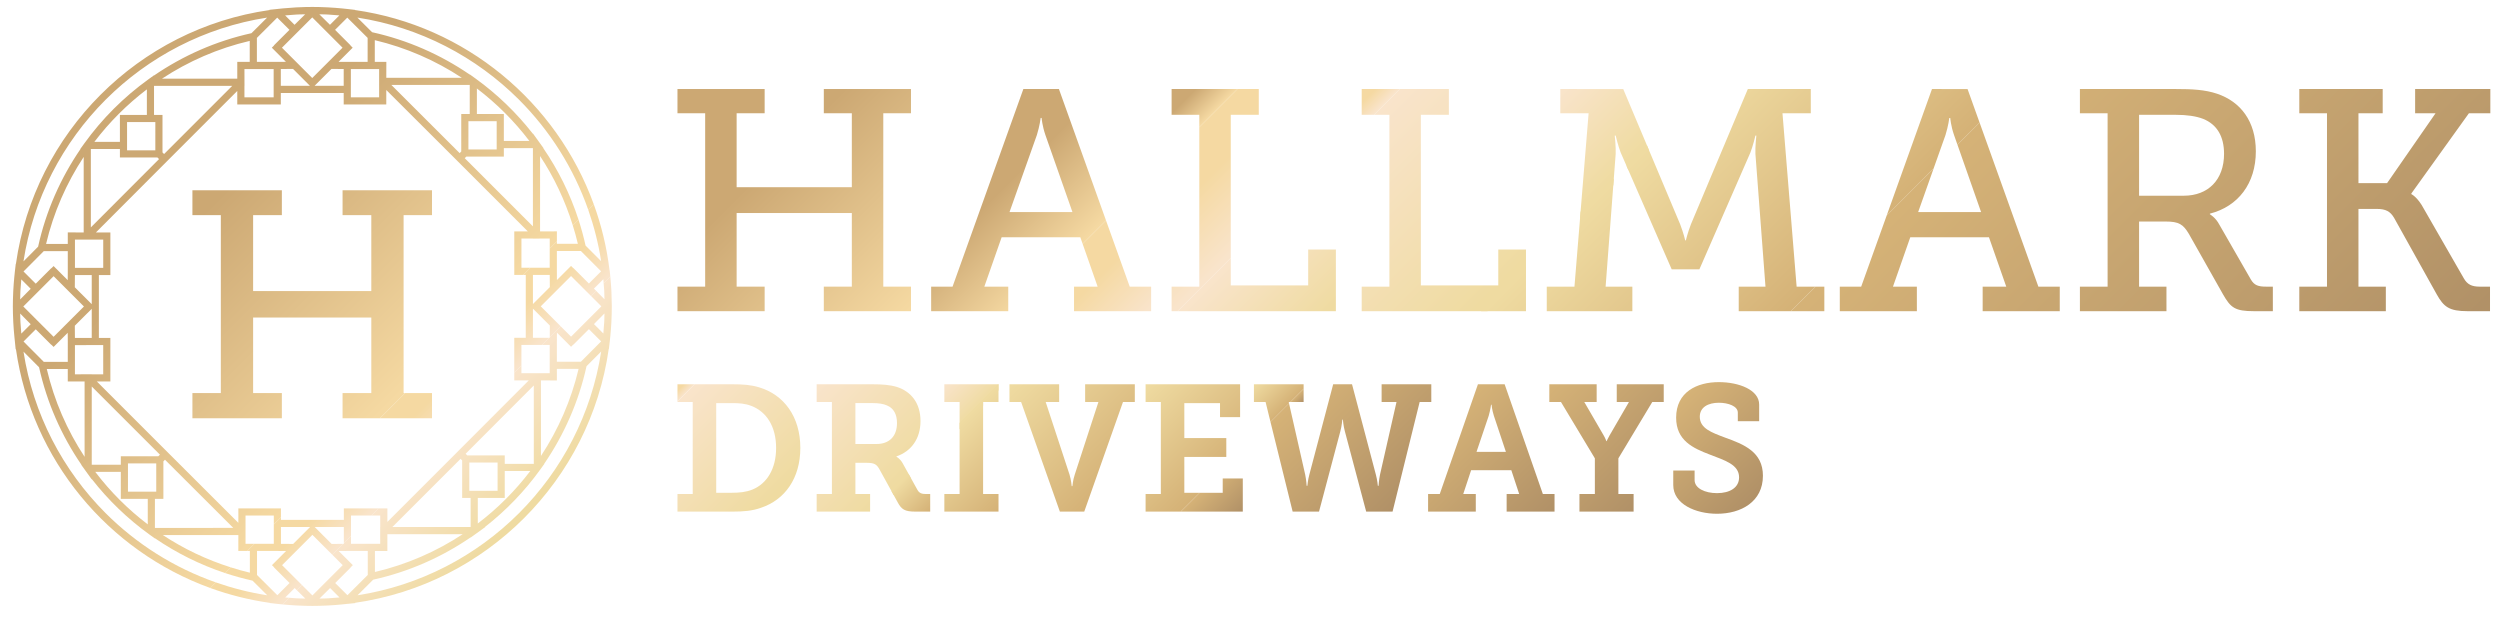 <?xml version="1.0" encoding="utf-8"?>
<!DOCTYPE svg PUBLIC "-//W3C//DTD SVG 1.1//EN" "http://www.w3.org/Graphics/SVG/1.1/DTD/svg11.dtd">
<svg version="1.1" id="Layer_1" xmlns="http://www.w3.org/2000/svg" xmlns:xlink="http://www.w3.org/1999/xlink" x="0px" y="0px"
	 width="444px" height="110px" viewBox="0 0 444 110" enable-background="new 0 0 444 110" xml:space="preserve">
<g>
	<linearGradient id="SVGID_1_" gradientUnits="userSpaceOnUse" x1="17.864" y1="16.823" x2="71.05" y2="70.009">
		<stop  offset="0.368" style="stop-color:#CCA873"/>
		<stop  offset="1" style="stop-color:#F5D9A2"/>
	</linearGradient>
	<path fill="url(#SVGID_1_)" d="M60.84,38.212h5.104v13.476h-20.99V38.212h5.104v-4.418H34.173v4.418h5.046v31.597h-5.046v4.476
		h15.885v-4.476h-5.104V56.391h20.99v13.418H60.84v4.476h6.641l4.473-4.476h-0.275V38.212h5.045v-4.418H60.84V38.212z M63.027,1.778
		l0.026-0.025L61.75,1.602c-0.205-0.024-0.415-0.041-0.621-0.065c-0.141-0.015-0.283-0.03-0.425-0.045
		c-0.784-0.075-1.572-0.135-2.365-0.176c-0.12-0.009-0.238-0.012-0.356-0.017c-0.833-0.041-1.67-0.065-2.513-0.065
		c-0.846,0-1.685,0.024-2.52,0.066c-0.115,0.003-0.23,0.006-0.344,0.013c-0.797,0.043-1.588,0.104-2.377,0.178
		c-0.139,0.015-0.28,0.03-0.421,0.045c-0.188,0.02-0.379,0.039-0.568,0.06c-0.002,0-0.002,0.001-0.002,0.001
		c-0.021,0-0.043,0.004-0.064,0.004l0,0H49.17c0,0.001-0.003,0.001-0.005,0.001v0.002l-1.323,0.137l0.04,0.042
		C24.574,5.112,6.144,23.549,2.827,46.864l-0.024-0.025L2.649,48.14c-0.023,0.204-0.042,0.412-0.063,0.614
		c-0.015,0.145-0.03,0.289-0.044,0.435c-0.077,0.78-0.138,1.567-0.18,2.358c-0.007,0.125-0.011,0.249-0.017,0.373
		c-0.037,0.83-0.063,1.663-0.063,2.501l0,0l0,0c0,0.836,0.026,1.667,0.063,2.493c0.006,0.13,0.011,0.257,0.017,0.388
		c0.042,0.788,0.104,1.567,0.18,2.344c0.015,0.15,0.03,0.304,0.045,0.455c0.023,0.204,0.04,0.409,0.064,0.612v0.006l0.132,1.337
		l0.048-0.048c2.807,19.654,16.354,35.836,34.507,42.418l0.995-0.994c-7.442-2.604-14.114-6.842-19.574-12.299
		C11.151,83.525,5.899,73.572,4.172,62.45l2.767,2.778c1.394,6.302,3.988,12.148,7.518,17.308h-0.037l0.724,1.006
		c0.002,0.007,0.005,0.008,0.007,0.012l1.144,1.588v-0.069c2.919,3.741,6.36,7.058,10.213,9.837l1.007,0.726v-0.043
		c3.813,2.611,8.002,4.705,12.472,6.186l1.012-1.011c-4.316-1.361-8.376-3.3-12.079-5.74h13.413l-0.01,2.824h1.59l1.271-1.271
		h-1.579v-2.461l0-0.364h0V91.56h5.023v1.576l1.269-1.268v-1.582h-7.563v2.574L29.751,80.298L17.202,67.751h2.4v-7.733h-2.041
		V48.849h2.042v-7.563h-2.57l12.559-12.582l0,0L42.14,16.154v2.401h7.733v-2.043h11.168v2.044h7.563v-2.572L81.187,28.54v0.002
		l12.551,12.55h-2.402v7.732h1.603l1.273-1.272h-1.604v-5.188h2.037v0.009l0.632-0.002c0.002,0,0.003,0,0.004,0s0.002,0,0.002,0
		l2.347-0.006l0,1.773l1.273-1.276v-1.769l0,0V41.09l-0.597,0.001h-2.39l0.002-13.381c2.485,3.773,4.45,7.916,5.813,12.324
		l1.015-1.017c-1.482-4.56-3.607-8.833-6.261-12.711h0.039l-0.726-1.008c-0.006-0.007-0.012-0.016-0.018-0.024l-1.133-1.569v0.064
		c-2.919-3.741-6.357-7.057-10.212-9.836l-1.009-0.724v0.038C78.257,9.711,72.398,7.111,66.082,5.72l-2.614-2.601
		c11.136,1.723,21.099,6.979,28.714,14.59c5.459,5.46,9.695,12.134,12.297,19.575l0.983-0.982
		C98.878,18.136,82.695,4.577,63.027,1.778z M57.85,2.564c0.136,0.007,0.275,0.012,0.411,0.019c0.674,0.035,1.345,0.091,2.012,0.152
		l-0.298,0.299l-1.372,1.373L56.71,2.538C57.09,2.546,57.472,2.549,57.85,2.564z M52.662,2.583c0.146-0.007,0.295-0.012,0.441-0.019
		c0.362-0.015,0.731-0.018,1.098-0.026l-1.894,1.868L50.64,2.737C51.312,2.674,51.984,2.619,52.662,2.583z M18.759,17.709
		c7.607-7.604,17.56-12.858,28.682-14.585l-2.777,2.769c-6.304,1.392-12.15,3.986-17.309,7.515v-0.039l-1.008,0.729
		c-4.371,3.147-8.211,6.989-11.363,11.362c0,0.001,0,0.001,0,0.001l-0.725,1.005h0.038c-3.534,5.168-6.136,11.026-7.528,17.34
		l-2.601,2.615C5.888,35.289,11.146,25.325,18.759,17.709z M22.566,21.679h5.022V26.7h-5.022L22.566,21.679z M21.296,20.407
		L21.296,20.407l0,4.786l-4.535,0.001c2.671-3.514,5.809-6.651,9.323-9.324v4.537H21.296z M9.52,49.049l2.493,2.493l0.915,0.916
		l1.976,1.976l-2.891,2.889v0.001l-0.704,0.703l-1.789,1.79l-5.382-5.383L9.52,49.049z M6.348,50.382l-2.17-2.169l3.595-3.614h4.266
		l0,2.596v1.06l-0.003,0.375l-0.009,1.129l-2.077-2.078c0,0-0.003,0-0.003-0.001L9.52,47.253l-0.354,0.352
		c-0.038,0.026-0.082,0.042-0.115,0.075L6.348,50.382z M16.292,54.844v5.174h-2.987l-0.017-2.172L16.292,54.844z M13.286,51.02
		l0.019-2.163V48.85h2.987v5.173L13.286,51.02z M12.037,41.276v2.051H8.182c1.324-5.586,3.614-10.799,6.682-15.455v13.412
		L12.037,41.276z M3.611,52.083c0.007-0.157,0.01-0.317,0.019-0.475c0.037-0.667,0.092-1.331,0.152-1.992l1.311,1.311l0.359,0.359
		l-1.868,1.892C3.592,52.812,3.595,52.448,3.611,52.083z M3.784,59.249c-0.061-0.664-0.117-1.332-0.152-2.005
		c-0.009-0.164-0.014-0.33-0.021-0.496c-0.017-0.354-0.019-0.706-0.027-1.062l1.868,1.896L3.784,59.249z M4.179,60.654l2.169-2.171
		l2.703,2.7c0.033,0.036,0.078,0.054,0.117,0.079l0.353,0.352l2.506-2.507l0.013,1.572l-0.002,3.589H9.91H7.779L4.179,60.654z
		 M15.024,81.133C11.931,76.438,9.629,71.18,8.31,65.54h3.727v1.244l0,0.968l0.199-0.001h2.788V81.133z M26.243,93.13
		c-3.513-2.669-6.653-5.809-9.324-9.324h4.537l0.001,4.786v0.002h4.786V93.13z M22.728,87.321h-0.001v-1.194v-3.825h5.022v5.021
		L22.728,87.321z M29.019,81.932l0.283-0.283l12.13,12.106l-8.979,0.001h-4.94v-5.162h1.505V81.932z M28.402,80.747l-0.046,0.047
		l-0.236,0.235h-6.663v0.635c0,0.001-0.001,0.001-0.001,0.003v0.868h-5.162V68.642L28.402,80.747z M18.331,61.289v5.19h-2.038
		v-0.009l-2.985,0.008l0.001-1.572v-0.001v-3.616H18.331z M18.333,42.557v5.021h-5.022v-5.021h2.448h0.378l0,0H18.333z
		 M16.135,40.385v-4.52v-9.399h5.161l0,1.503h6.666l0.284,0.284L16.135,40.385z M29.142,27.356l-0.283-0.282v-6.667h-1.504v-5.161
		H41.25L29.142,27.356z M42.14,11.466v2.51H28.76c4.691-3.094,9.953-5.393,15.591-6.712v3.727H42.14h-0.001L42.14,11.466z
		 M48.601,17.283h-5.189v-2.037h0.009l-0.007-2.984h5.187V17.283z M49.25,10.992l-3.626-0.001V6.73l3.61-3.6l2.175,2.17
		l-2.704,2.702c-0.032,0.034-0.049,0.076-0.074,0.114l-0.355,0.355l0.428,0.425c0,0.002,0,0.003,0,0.003l1.313,1.314l0.767,0.765
		L49.25,10.992z M49.873,15.242v-2.986l2.172-0.015l2.706,2.705l0.294,0.296H49.873z M52.567,10.965h-0.001l-2.493-2.492
		l5.384-5.384l5.38,5.382l-2.002,2.006l-0.489,0.487h0l-2.311,2.312l-0.579,0.58L52.567,10.965z M61.041,15.242h-5.173l1.053-1.055
		l1.948-1.946l2.172,0.015V15.242z M94.645,35.692l-0.001,4.509L82.536,28.093l0.283-0.281h6.664v-1.505h5.163V35.692z
		 M84.696,15.713c3.514,2.672,6.652,5.808,9.323,9.321h-4.537v-4.786l-4.786-0.002V15.713z M88.211,21.52v5.02H83.19v-5.02H88.211z
		 M83.424,20.247h-1.506v6.664l-0.282,0.283L69.508,15.087h13.917V20.247z M66.563,7.133c5.584,1.324,10.798,3.613,15.455,6.681
		H68.606l0.009-2.827l-2.053,0.004L66.563,7.133z M67.333,12.263v2.54l-0.003,0.284h0.003v2.197h-5.021v-0.772l0,0v-4.25H67.333z
		 M65.291,6.726v4.267h-1.73h-1.944l-1.488-0.012L62.207,8.9h0.001l0.429-0.429l-0.354-0.355c-0.024-0.038-0.041-0.081-0.075-0.114
		L59.506,5.3l2.172-2.17L65.291,6.726z"/>
	<linearGradient id="SVGID_2_" gradientUnits="userSpaceOnUse" x1="71.457" y1="70.421" x2="79.041" y2="78.006">
		<stop  offset="0.368" style="stop-color:#F5D9A2"/>
		<stop  offset="1" style="stop-color:#F9E4CB"/>
	</linearGradient>
	<path fill="url(#SVGID_2_)" d="M67.48,74.284h9.243v-4.476h-4.771L67.48,74.284z M61.065,92.33H49.896v-0.462l-1.269,1.268v3.444
		h-3.445l-1.271,1.271h0.464l0.001,3.859c-1.144-0.271-2.268-0.593-3.379-0.943l-1.012,1.011c1.589,0.525,3.212,0.979,4.869,1.344
		l2.615,2.604c-3.149-0.486-6.201-1.266-9.136-2.293l-0.995,0.994c3.376,1.225,6.913,2.118,10.57,2.639l-0.024,0.023l1.304,0.153
		c0.198,0.022,0.397,0.041,0.595,0.063c0.125,0.013,0.25,0.024,0.374,0.037l1.182-1.18c-0.225-0.021-0.451-0.03-0.676-0.053
		l1.672-1.67l0.365,0.362l0.915-0.914l-3.515-3.516l2.493-2.493h0.002l2.888-2.89l3.515,3.514l1.915-1.915l-2.016,0.017L55.892,93.6
		h5.174v2.833l1.271-1.272V91.56h3.602l1.271-1.269h-6.143V92.33z M48.301,100.371l0.349,0.349c0.025,0.042,0.045,0.086,0.081,0.121
		l2.7,2.702l-2.171,2.17l-3.614-3.595v-4.268h3.036h0.582l1.543,0.014L48.301,100.371z M52.068,96.602l-2.172-0.016V93.6h5.174
		L52.068,96.602z M108.287,48.115l-0.003-0.026l-0.004-0.023l-0.038-0.181c-0.492-4.018-1.442-7.896-2.78-11.583l-0.983,0.982
		c1.022,2.928,1.8,5.971,2.287,9.109l-2.769-2.778c-0.344-1.562-0.765-3.095-1.253-4.597l-1.015,1.017
		c0.334,1.075,0.642,2.163,0.9,3.268h-3.729V42.86l-1.273,1.276v0.438h0v2.977h-3.417l-1.273,1.272h0.438v11.17h-2.042v6.171
		l1.27-1.271v-3.631h0.772v0.002h2.857l1.271-1.271h-2.855v-5.175l0.04,0.04l2.962,2.962l-0.016,2.044l1.928-1.93l-0.638-0.638
		l-0.471-0.471l-2.417-2.419l2.699-2.698c0.001-0.003,0.001-0.003,0.003-0.003l1.71-1.71l0.971-0.97l3.526,3.526l0.913-0.913
		l-0.374-0.379l1.669-1.667c0.022,0.23,0.034,0.466,0.052,0.699l1.183-1.184c-0.013-0.123-0.025-0.245-0.037-0.368
		C108.329,48.533,108.312,48.325,108.287,48.115z M95.593,53.055l-0.944,0.943v-5.175h2.984l0.002,0.223l0.016,1.949L95.593,53.055z
		 M104.589,50.358l-2.703-2.7c-0.034-0.034-0.075-0.051-0.114-0.077l-0.353-0.352l-2.508,2.506L98.9,48.234l0-3.66h4.259
		l3.597,3.611L104.589,50.358z"/>
	<linearGradient id="SVGID_3_" gradientUnits="userSpaceOnUse" x1="92.58" y1="91.532" x2="79.357" y2="78.31">
		<stop  offset="0.011" style="stop-color:#EFDBA1"/>
		<stop  offset="1" style="stop-color:#F9E4CB"/>
	</linearGradient>
	<path fill="url(#SVGID_3_)" d="M108.595,51.973c-0.006-0.153-0.013-0.304-0.02-0.457c-0.041-0.777-0.102-1.546-0.176-2.312
		c-0.003-0.033-0.007-0.063-0.01-0.095l-1.183,1.184c0.039,0.437,0.078,0.872,0.102,1.315c0.008,0.153,0.012,0.309,0.018,0.462
		c0.016,0.358,0.019,0.723,0.027,1.082l-1.494-1.513l-0.913,0.913l1.854,1.855l-5.381,5.383l-1.856-1.855l-1.928,1.93l-0.002,0.129
		h-0.129l-1.271,1.271h1.394v5.021h-5.023v-1.392l-1.27,1.271v1.394h2.573L81.346,80.14c0,0,0,0,0,0.002L68.799,92.688v-2.397h-1.59
		l-1.271,1.269h1.589v2.037h-0.01l0.007,2.985h-2.209l0,0h-2.979V95.16l-1.271,1.272v0.153l-0.154,0.001l-1.915,1.915l1.869,1.869
		l-5.384,5.382l-1.868-1.866l-0.915,0.914l1.529,1.506c-0.368-0.007-0.736-0.012-1.102-0.026c-0.156-0.007-0.311-0.011-0.465-0.02
		c-0.443-0.023-0.882-0.064-1.322-0.1l-1.182,1.18c0.033,0.004,0.068,0.009,0.1,0.011c0.771,0.075,1.545,0.135,2.326,0.176
		c0.135,0.008,0.271,0.012,0.406,0.017c0.823,0.04,1.649,0.065,2.481,0.065c0.835,0,1.666-0.025,2.492-0.065
		c0.13-0.005,0.259-0.009,0.389-0.017c0.783-0.04,1.559-0.101,2.331-0.176c0.164-0.015,0.327-0.033,0.489-0.051
		c0.175-0.019,0.352-0.033,0.526-0.056c0,0,0.002,0,0.004,0c0.003,0,0.009-0.001,0.012-0.001c0.018-0.002,0.034-0.003,0.05-0.005
		v0.002h0.007l1.335-0.134l-0.048-0.048c23.31-3.331,41.738-21.767,45.056-45.081l0.022,0.025l0.154-1.303
		c0.027-0.216,0.044-0.434,0.068-0.651c0.014-0.122,0.025-0.244,0.038-0.367c0.077-0.795,0.139-1.592,0.182-2.396
		c0.005-0.116,0.008-0.233,0.015-0.351c0.038-0.833,0.063-1.672,0.063-2.515h0c0-0.029-0.001-0.059-0.001-0.088
		C108.652,53.542,108.63,52.755,108.595,51.973z M98.9,60.668l0.011-1.586l1.885,1.884l0.623,0.623l0.353-0.354
		c0.04-0.024,0.081-0.042,0.114-0.075l2.703-2.701l2.171,2.171l-3.595,3.613H98.9V60.668z M96.074,67.558l2.827,0.012l0-2.054h3.856
		c-1.324,5.586-3.613,10.799-6.683,15.458V67.558z M94.803,68.458v2.01v11.91h-5.16v-0.87c0,0,0,0,0-0.002v-0.633h-6.664
		l-0.285-0.284L94.803,68.458z M84.856,88.436h4.786v-4.787h4.536c-2.671,3.514-5.809,6.65-9.322,9.324V88.436z M83.349,87.163
		v-5.019h5.022l0.001,0.555l-0.001,4.464H83.349z M81.797,81.489l0.131,0.133l0.15,0.147v6.666h1.505v5.161H69.686L81.797,81.489z
		 M66.586,97.852h2.212l0,0h0l0-0.396v-2.587h6.687h6.693c-4.692,3.093-9.954,5.396-15.592,6.715V97.852z M58.296,106.261
		c-0.168,0.009-0.338,0.013-0.506,0.02c-0.35,0.015-0.705,0.02-1.055,0.026l1.893-1.87l1.669,1.67
		C59.633,106.169,58.968,106.225,58.296,106.261z M61.705,105.71l-2.175-2.167l2.702-2.702c0.036-0.033,0.053-0.077,0.077-0.118
		l0.354-0.352l-2.508-2.507l1.401-0.013h0.038h3.721v4.26L61.705,105.71z M92.181,91.133c-7.608,7.605-17.563,12.861-28.686,14.588
		l2.781-2.771c6.301-1.392,12.151-3.985,17.309-7.514v0.036l0.983-0.71c0.007-0.004,0.016-0.008,0.022-0.013l1.593-1.152H86.12
		c3.743-2.919,7.056-6.358,9.833-10.214h0.001c0,0,0.001,0,0.001-0.001l0.723-1.004h-0.035c3.534-5.165,6.135-11.025,7.526-17.342
		l2.603-2.614C105.048,73.554,99.792,83.521,92.181,91.133z M107.325,56.784c-0.006,0.146-0.01,0.29-0.017,0.438
		c-0.036,0.671-0.092,1.339-0.153,2.005l-0.344-0.345l-1.326-1.325l1.869-1.892C107.345,56.038,107.341,56.414,107.325,56.784z"/>
	<linearGradient id="SVGID_4_" gradientUnits="userSpaceOnUse" x1="209.856" y1="14.034" x2="215.664" y2="19.842"> 		<stop  offset="0.368" style="stop-color:#CCA873"/>
		<stop  offset="1" style="stop-color:#F5D9A2"/>
	</linearGradient>
	<polygon fill="url(#SVGID_4_)" points="208.078,20.393 212.996,20.393 212.996,22.587 219.77,15.811 208.078,15.811 	"/>
	<linearGradient id="SVGID_5_" gradientUnits="userSpaceOnUse" x1="120.823" y1="15.307" x2="161.02" y2="55.504">
		<stop  offset="0.368" style="stop-color:#CCA873"/>
		<stop  offset="1" style="stop-color:#F5D9A2"/>
	</linearGradient>
	<polygon fill="url(#SVGID_5_)" points="146.309,20.114 151.284,20.114 151.284,33.248 130.826,33.248 130.826,20.114 
		135.801,20.114 135.801,15.811 120.319,15.811 120.319,20.114 125.238,20.114 125.238,50.908 120.319,50.908 120.319,55.267 
		135.801,55.267 135.801,50.908 130.826,50.908 130.826,37.834 151.284,37.834 151.284,50.908 146.309,50.908 146.309,55.267 
		161.791,55.267 161.791,50.908 156.872,50.908 156.872,20.114 161.791,20.114 161.791,15.811 146.309,15.811 	"/>
	<g>
		<g>
			
				<linearGradient id="SVGID_6_" gradientUnits="userSpaceOnUse" x1="138.579" y1="30.191" x2="157.464" y2="49.076" gradientTransform="matrix(1 0 0 1 30.791 -2)">
				<stop  offset="0.368" style="stop-color:#CCA873"/>
				<stop  offset="1" style="stop-color:#F5D9A2"/>
			</linearGradient>
			<path fill="url(#SVGID_6_)" d="M188.064,15.811h-6.315l-12.575,35.097h-3.801v4.358h13.693v-4.358h-4.248l3.074-8.774h13.973
				l0.41,1.171l4.153-4.152L188.064,15.811z M179.29,37.665l4.862-13.695c0.503-1.621,0.671-3.019,0.671-3.019h0.167
				c0,0,0.112,1.398,0.671,3.019l4.807,13.695H179.29z"/>
		</g>
	</g>
	<linearGradient id="SVGID_7_" gradientUnits="userSpaceOnUse" x1="208.035" y1="27.756" x2="221.923" y2="41.644">
		<stop  offset="0.368" style="stop-color:#F5D9A2"/>
		<stop  offset="1" style="stop-color:#F9E4CB"/>
	</linearGradient>
	<polygon fill="url(#SVGID_7_)" points="212.996,22.587 212.996,50.908 208.078,50.908 208.078,55.267 209.129,55.267 
		218.585,45.814 218.585,20.393 223.559,20.393 223.559,15.811 219.77,15.811 	"/>
	<linearGradient id="SVGID_8_" gradientUnits="userSpaceOnUse" x1="191.067" y1="44.69" x2="202.695" y2="56.317">
		<stop  offset="0.368" style="stop-color:#F5D9A2"/>
		<stop  offset="1" style="stop-color:#F9E4CB"/>
	</linearGradient>
	<polygon fill="url(#SVGID_8_)" points="196.428,39.153 192.274,43.305 194.938,50.908 190.747,50.908 190.747,55.267 
		204.44,55.267 204.44,50.908 200.64,50.908 	"/>
	<linearGradient id="SVGID_9_" gradientUnits="userSpaceOnUse" x1="242.405" y1="15.294" x2="245.659" y2="18.548">
		<stop  offset="0.368" style="stop-color:#F5D9A2"/>
		<stop  offset="1" style="stop-color:#F9E4CB"/>
	</linearGradient>
	<polygon fill="url(#SVGID_9_)" points="241.838,20.393 244.008,20.393 248.589,15.811 241.838,15.811 	"/>
	<linearGradient id="SVGID_10_" gradientUnits="userSpaceOnUse" x1="265.763" y1="51.722" x2="239.389" y2="25.349">
		<stop  offset="0.011" style="stop-color:#EFDBA1"/>
		<stop  offset="1" style="stop-color:#F9E4CB"/>
	</linearGradient>
	<polygon fill="url(#SVGID_10_)" points="266.094,50.687 252.345,50.687 252.345,20.393 257.32,20.393 257.32,15.811 
		248.589,15.811 244.008,20.393 246.757,20.393 246.757,50.908 241.838,50.908 241.838,55.267 264.174,55.267 271.014,48.431 
		271.014,44.313 266.094,44.313 	"/>
	<linearGradient id="SVGID_11_" gradientUnits="userSpaceOnUse" x1="232.46" y1="59.059" x2="218.985" y2="45.584">
		<stop  offset="0.011" style="stop-color:#EFDBA1"/>
		<stop  offset="1" style="stop-color:#F9E4CB"/>
	</linearGradient>
	<polygon fill="url(#SVGID_11_)" points="237.253,44.313 232.334,44.313 232.334,50.687 218.585,50.687 218.585,45.814 
		209.129,55.267 237.253,55.267 	"/>
	<linearGradient id="SVGID_12_" gradientUnits="userSpaceOnUse" x1="287.812" y1="30.688" x2="275.105" y2="17.98">
		<stop  offset="0.011" style="stop-color:#EFDBA1"/>
		<stop  offset="1" style="stop-color:#F9E4CB"/>
	</linearGradient>
	<path fill="url(#SVGID_12_)" d="M277.109,15.811v4.303h5.029l-1.529,18.72l5.912-5.911l0.424-5.6
		c0.057-1.228-0.168-3.242-0.168-3.242h0.168c0,0,0.449,1.902,0.893,3.021l1.371,3.134l3.625-3.625l-4.549-10.799H277.109z"/>
	<linearGradient id="SVGID_13_" gradientUnits="userSpaceOnUse" x1="294.628" y1="23.928" x2="321.627" y2="50.929">
		<stop  offset="0.005" style="stop-color:#EFDBA1"/>
		<stop  offset="1" style="stop-color:#D5B277"/>
	</linearGradient>
	<path fill="url(#SVGID_13_)" d="M271.014,47.293l-7.975,7.974h7.975V47.293z M289.906,50.908h-4.75l1.457-19.214l-5.9,5.905
		l-1.09,13.31h-4.918v4.358h15.201V50.908z M343.121,15.811l-8.049,22.469l8.328-8.33l2.123-5.979
		c0.504-1.621,0.674-3.019,0.674-3.019h0.166c0,0,0.109,1.398,0.67,3.019l0.609,1.735l3.932-3.929l-2.137-5.965H343.121z
		 M316.568,20.114h5.029v-4.303h-11.18l-10.115,24.034c-0.613,1.621-0.895,2.848-0.895,2.848h-0.111c0,0-0.279-1.228-0.895-2.848
		l-5.904-14.035l-3.635,3.636l8.031,18.389h4.918l9.055-20.733c0.447-1.119,0.896-3.021,0.896-3.021h0.164
		c0,0-0.223,2.015-0.164,3.242l1.787,23.585h-4.752v4.358h9.281l4.361-4.358h-3.359L316.568,20.114z"/>
	<linearGradient id="SVGID_14_" gradientUnits="userSpaceOnUse" x1="359.545" y1="14.903" x2="420.115" y2="75.473">
		<stop  offset="0" style="stop-color:#D5B277"/>
		<stop  offset="1" style="stop-color:#B19167"/>
	</linearGradient>
	<path fill="url(#SVGID_14_)" d="M399.744,49.623l-5.588-9.724c-0.674-1.286-1.68-1.844-1.68-1.844v-0.11
		c5.029-1.288,8.16-5.365,8.16-11.067c0-5.365-2.738-8.832-6.875-10.228c-2.18-0.728-4.469-0.838-7.266-0.838h-17.102v4.303h4.918
		v30.794h-4.918v4.358h15.371v-4.358H379.9V39.342h4.695c2.404,0,3.129,0.502,4.137,2.175l6.094,10.791
		c1.34,2.346,2.121,2.958,5.477,2.958h3.354v-4.358h-1.176C401.084,50.908,400.357,50.687,399.744,49.623z M387.84,34.759H379.9
		V20.393h6.539c1.9,0,3.58,0.225,4.863,0.728c2.459,1.006,3.689,3.129,3.689,6.203C394.992,31.962,392.141,34.759,387.84,34.759z
		 M340.436,50.908h-4.246l3.076-8.774h13.971l3.074,8.774h-4.191v4.358h13.693v-4.358h-3.799l-10.439-29.132l-3.932,3.929
		l4.197,11.959h-11.178l2.738-7.715l-8.328,8.33l-4.527,12.628h-3.799v4.358h13.689V50.908z M428.924,20.114h3.631l-8.607,12.407
		h-5.086V20.114h4.305v-4.303h-14.811v4.303h4.918v30.794h-4.918v4.358h15.369v-4.358h-4.863V37.104h3.242
		c1.621,0,2.404,0.448,3.074,1.565l7.602,13.639c1.23,2.179,2.18,2.958,5.477,2.958h3.969v-4.358h-1.844
		c-1.396,0-2.182-0.39-2.795-1.452l-7.1-12.352c-1.115-2.123-2.234-2.627-2.234-2.627v-0.11l10.227-14.253h3.803v-4.303h-13.357
		V20.114z M324.002,50.908h-1.561l-4.361,4.358h5.922V50.908z"/>
	<linearGradient id="SVGID_15_" gradientUnits="userSpaceOnUse" x1="120.331" y1="68.259" x2="121.803" y2="69.731">
		<stop  offset="0.368" style="stop-color:#F5D9A2"/>
		<stop  offset="1" style="stop-color:#F9E4CB"/>
	</linearGradient>
	<polygon fill="url(#SVGID_15_)" points="120.319,71.302 123.373,68.247 120.319,68.247 	"/>
	<linearGradient id="SVGID_16_" gradientUnits="userSpaceOnUse" x1="173.96" y1="72.324" x2="168.833" y2="67.197">
		<stop  offset="0.011" style="stop-color:#EFDBA1"/>
		<stop  offset="1" style="stop-color:#F9E4CB"/>
	</linearGradient>
	<polygon fill="url(#SVGID_16_)" points="167.716,71.399 170.424,71.399 170.424,76.241 174.598,72.066 174.598,71.399 
		175.264,71.399 177.336,69.328 177.336,68.247 167.716,68.247 	"/>
	<g>
		<g>
			
				<linearGradient id="SVGID_17_" gradientUnits="userSpaceOnUse" x1="128.383" y1="88.302" x2="112.39" y2="72.309" gradientTransform="matrix(1 0 0 1 30.791 -2)">
				<stop  offset="0.011" style="stop-color:#EFDBA1"/>
				<stop  offset="1" style="stop-color:#F9E4CB"/>
			</linearGradient>
			<path fill="url(#SVGID_17_)" d="M159.212,81.115v-0.064c2.612-0.89,4.268-3.121,4.268-6.273c0-3.187-1.655-5.226-4.173-6.053
				c-1.273-0.382-2.644-0.478-4.299-0.478h-9.97v3.152h2.708V87.74h-2.708v3.121h9.492V87.74h-2.611v-5.542h2.07
				c1.305,0,1.72,0.288,2.197,1.146l2.537,4.598l3.045-3.046l-1.442-2.603C159.881,81.465,159.212,81.115,159.212,81.115z
				 M155.676,78.854h-3.758v-7.264h3.057c1.051,0,1.911,0.127,2.549,0.415c1.241,0.511,1.783,1.654,1.783,3.121
				C159.307,77.548,157.874,78.854,155.676,78.854z"/>
		</g>
	</g>
	<g>
		<g>
			
				<linearGradient id="SVGID_18_" gradientUnits="userSpaceOnUse" x1="106.312" y1="90.493" x2="89.432" y2="73.614" gradientTransform="matrix(1 0 0 1 30.791 -2)">
				<stop  offset="0.011" style="stop-color:#EFDBA1"/>
				<stop  offset="1" style="stop-color:#F9E4CB"/>
			</linearGradient>
			<path fill="url(#SVGID_18_)" d="M134.812,68.789c-1.466-0.446-2.899-0.542-4.715-0.542h-6.724l-3.054,3.055v0.098h2.707V87.74
				h-2.707v3.121h9.81c1.879,0,3.472-0.127,5.001-0.671c4.3-1.429,7.007-5.285,7.007-10.636
				C142.138,73.979,139.207,70.095,134.812,68.789z M133.633,86.944c-1.114,0.444-2.261,0.573-3.695,0.573h-2.739V71.591h2.739
				c1.339,0,2.389,0.063,3.535,0.511c2.644,1.019,4.365,3.63,4.365,7.453C137.838,83.248,136.213,85.893,133.633,86.944z"/>
		</g>
	</g>
	<linearGradient id="SVGID_19_" gradientUnits="userSpaceOnUse" x1="181.513" y1="66.179" x2="199.12" y2="83.787">
		<stop  offset="0.005" style="stop-color:#EFDBA1"/>
		<stop  offset="1" style="stop-color:#D5B277"/>
	</linearGradient>
	<path fill="url(#SVGID_19_)" d="M192.721,71.399h2.357l-4.205,12.901c-0.318,0.923-0.413,2.04-0.413,2.04h-0.127
		c0,0-0.095-1.117-0.382-2.04l-4.236-12.901h2.39v-3.152h-8.824v3.152h2.071l6.88,19.462h4.331l6.878-19.462h2.103v-3.152h-8.823
		V71.399z"/>
	<linearGradient id="SVGID_20_" gradientUnits="userSpaceOnUse" x1="169.301" y1="76.329" x2="180.421" y2="87.449">
		<stop  offset="0.005" style="stop-color:#EFDBA1"/>
		<stop  offset="1" style="stop-color:#D5B277"/>
	</linearGradient>
	<polygon fill="url(#SVGID_20_)" points="170.424,75.104 170.424,87.74 167.716,87.74 167.716,90.861 177.336,90.861 177.336,87.74 
		174.598,87.74 174.598,71.399 177.336,71.399 177.336,68.247 177.282,68.247 	"/>
	<linearGradient id="SVGID_21_" gradientUnits="userSpaceOnUse" x1="223.989" y1="66.999" x2="228.712" y2="71.722">
		<stop  offset="0.005" style="stop-color:#EFDBA1"/>
		<stop  offset="1" style="stop-color:#D5B277"/>
	</linearGradient>
	<polygon fill="url(#SVGID_21_)" points="222.697,71.399 224.768,71.399 225.639,74.931 228.932,71.642 228.876,71.399 
		229.17,71.399 231.52,69.054 231.52,68.247 222.697,68.247 	"/>
	<linearGradient id="SVGID_22_" gradientUnits="userSpaceOnUse" x1="202.067" y1="69.77" x2="216.226" y2="83.93">
		<stop  offset="0.005" style="stop-color:#EFDBA1"/>
		<stop  offset="1" style="stop-color:#D5B277"/>
	</linearGradient>
	<polygon fill="url(#SVGID_22_)" points="203.458,71.399 206.164,71.399 206.164,87.74 203.458,87.74 203.458,90.861 
		209.709,90.861 213.055,87.518 210.336,87.518 210.336,81.146 217.791,81.146 217.791,77.802 210.336,77.802 210.336,71.591 
		216.675,71.591 216.675,74.077 220.243,74.077 220.243,68.247 203.458,68.247 	"/>
	<linearGradient id="SVGID_23_" gradientUnits="userSpaceOnUse" x1="159.634" y1="85.943" x2="164.801" y2="91.11">
		<stop  offset="0.005" style="stop-color:#EFDBA1"/>
		<stop  offset="1" style="stop-color:#D5B277"/>
	</linearGradient>
	<path fill="url(#SVGID_23_)" d="M162.938,87.007l-1.574-2.842l-3.043,3.044l1.083,1.965c0.701,1.307,1.273,1.688,3.153,1.688h2.645
		V87.74h-0.733C163.703,87.74,163.257,87.58,162.938,87.007z"/>
	<linearGradient id="SVGID_24_" gradientUnits="userSpaceOnUse" x1="297.516" y1="71.974" x2="312.694" y2="87.152">
		<stop  offset="0" style="stop-color:#D5B277"/>
		<stop  offset="1" style="stop-color:#B19167"/>
	</linearGradient>
	<path fill="url(#SVGID_24_)" d="M306.342,77.706c-2.357-0.892-4.459-1.623-4.459-3.693c0-1.72,1.529-2.486,3.377-2.486
		c1.689,0,3.375,0.608,3.375,1.753v1.529h3.791v-2.963c0-2.611-3.598-3.982-7.166-3.982c-3.885,0-7.58,1.753-7.58,6.31
		c0,4.044,2.963,5.413,5.988,6.561c2.609,1.017,5.193,1.753,5.193,4.044c0,1.817-1.627,2.803-3.918,2.803
		c-2.135,0-3.982-0.858-3.982-2.325v-1.688h-3.791v2.579c0,3.409,4.012,5.097,7.773,5.097c4.268,0,8.152-2.134,8.152-6.751
		C313.096,80.257,309.721,78.917,306.342,77.706z"/>
	<linearGradient id="SVGID_25_" gradientUnits="userSpaceOnUse" x1="276.091" y1="67.65" x2="294.428" y2="85.987">
		<stop  offset="0" style="stop-color:#D5B277"/>
		<stop  offset="1" style="stop-color:#B19167"/>
	</linearGradient>
	<path fill="url(#SVGID_25_)" d="M287.135,71.399h2.164l-3.436,5.926c-0.32,0.539-0.512,1.019-0.512,1.019h-0.066
		c0,0-0.156-0.479-0.475-1.019l-3.439-5.926h2.197v-3.152h-8.408v3.152h2.07l6.018,10.003v6.338h-2.738v3.121h9.619V87.74h-2.705
		v-6.338l6.016-10.003h2.039v-3.152h-8.344V71.399z"/>
	<linearGradient id="SVGID_26_" gradientUnits="userSpaceOnUse" x1="231.618" y1="69.286" x2="249.968" y2="87.636">
		<stop  offset="0" style="stop-color:#D5B277"/>
		<stop  offset="1" style="stop-color:#B19167"/>
	</linearGradient>
	<path fill="url(#SVGID_26_)" d="M254.197,68.247h-8.822v3.152h2.643l-2.929,12.901c-0.192,0.923-0.257,1.975-0.257,1.975h-0.127
		c0,0-0.096-1.052-0.35-1.975l-4.236-16.054h-3.346l-4.236,16.054c-0.254,0.923-0.35,1.975-0.35,1.975h-0.127
		c0,0-0.064-1.052-0.255-1.975l-2.874-12.659l-3.293,3.289l3.938,15.931h4.682l3.79-14.27c0.255-0.925,0.351-2.069,0.351-2.069
		h0.096c0,0,0.096,1.145,0.352,2.069l3.789,14.27h4.684l4.809-19.462h2.07V68.247z"/>
	<linearGradient id="SVGID_27_" gradientUnits="userSpaceOnUse" x1="230.355" y1="70.236" x2="231.501" y2="71.382">
		<stop  offset="0" style="stop-color:#D5B277"/>
		<stop  offset="1" style="stop-color:#B19167"/>
	</linearGradient>
	<polygon fill="url(#SVGID_27_)" points="231.52,69.054 229.17,71.399 231.52,71.399 	"/>
	<linearGradient id="SVGID_28_" gradientUnits="userSpaceOnUse" x1="213.984" y1="86.686" x2="219.357" y2="92.058">
		<stop  offset="0" style="stop-color:#D5B277"/>
		<stop  offset="1" style="stop-color:#B19167"/>
	</linearGradient>
	<polygon fill="url(#SVGID_28_)" points="217.154,87.518 213.055,87.518 209.709,90.861 220.72,90.861 220.72,84.97 217.154,84.97 	
		"/>
	<g>
		<g>
			
				<linearGradient id="SVGID_29_" gradientUnits="userSpaceOnUse" x1="225.17" y1="77.09" x2="242.84" y2="94.76" gradientTransform="matrix(1 0 0 1 30.791 -2)">
				<stop  offset="0" style="stop-color:#D5B277"/>
				<stop  offset="1" style="stop-color:#B19167"/>
			</linearGradient>
			<path fill="url(#SVGID_29_)" d="M274.012,87.74l-6.787-19.493h-4.744l-6.781,19.493h-2.072v3.121h8.473V87.74h-2.23l1.402-4.235
				h7.135l1.4,4.235h-2.23v3.121h8.508V87.74H274.012z M262.227,80.257l2.166-6.405c0.318-1.112,0.414-1.975,0.414-1.975h0.094
				c0,0,0.064,0.862,0.414,1.975l2.135,6.405H262.227z"/>
		</g>
	</g>
</g>
</svg>